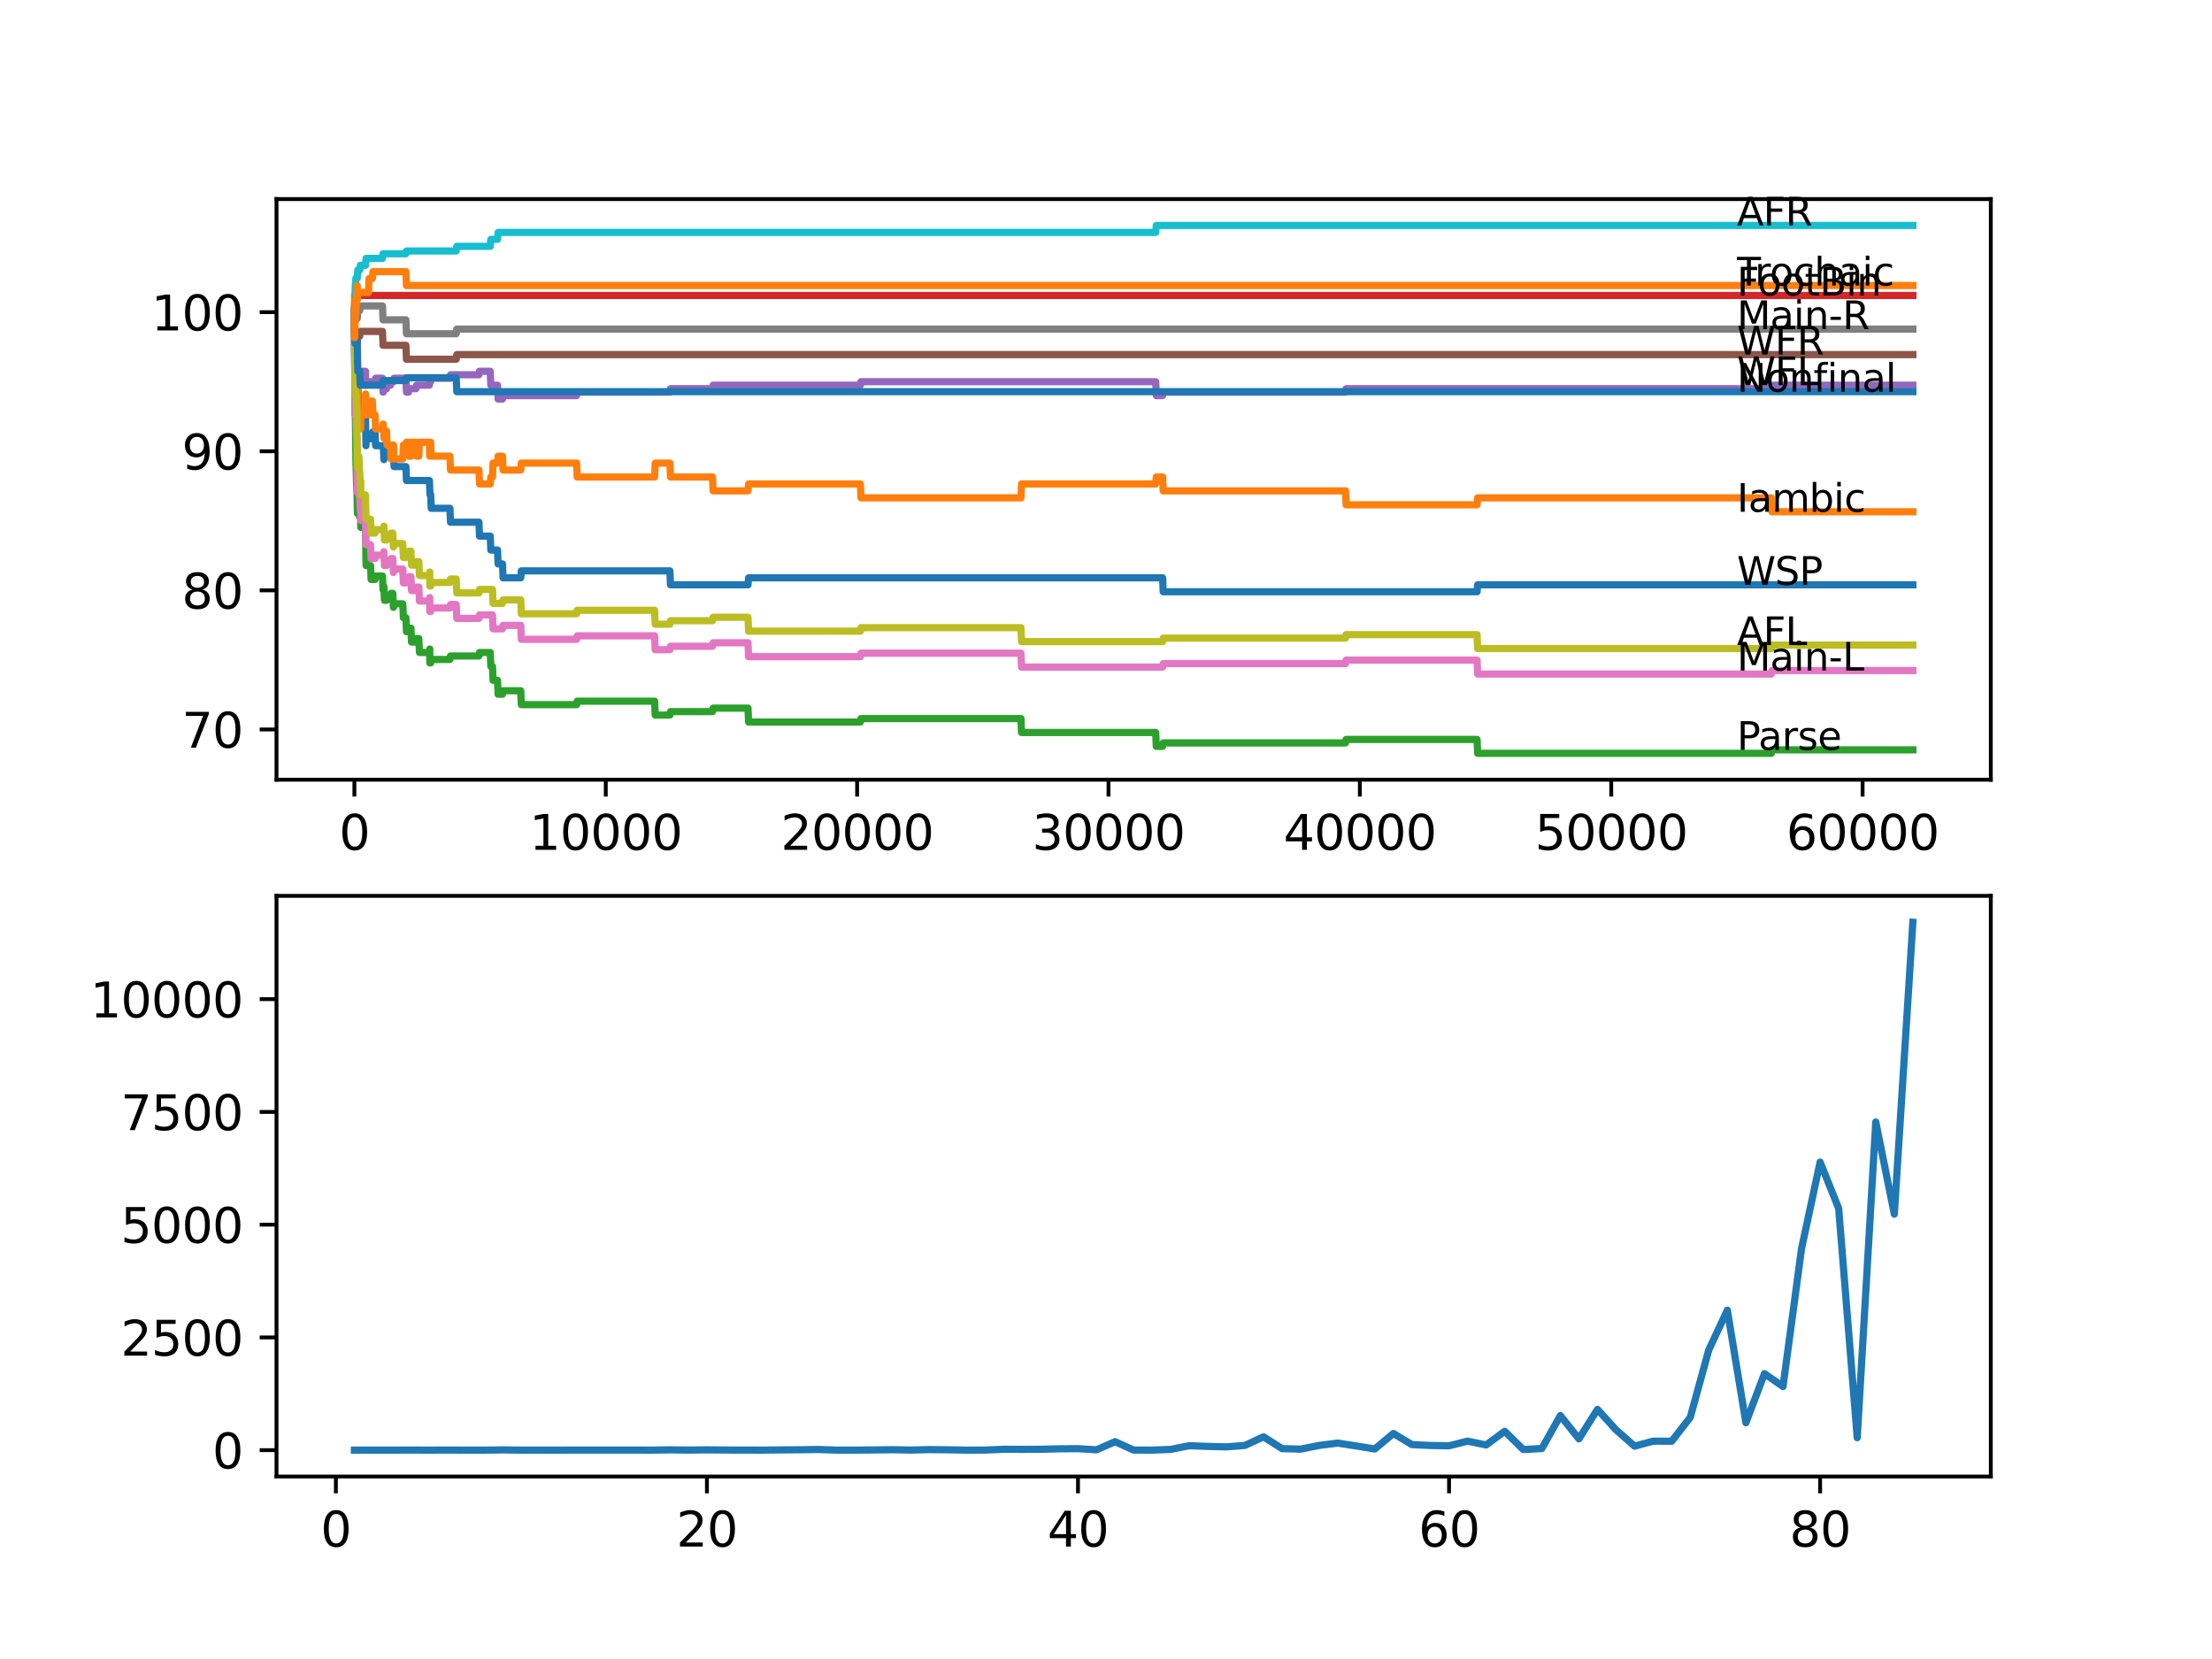 <?xml version="1.0" encoding="utf-8" standalone="no"?>
<!DOCTYPE svg PUBLIC "-//W3C//DTD SVG 1.1//EN"
  "http://www.w3.org/Graphics/SVG/1.1/DTD/svg11.dtd">
<svg xmlns:xlink="http://www.w3.org/1999/xlink" width="460.8pt" height="345.6pt" viewBox="0 0 460.8 345.6" xmlns="http://www.w3.org/2000/svg" version="1.1">
 <defs>
  <style type="text/css">*{stroke-linejoin: round; stroke-linecap: butt}</style>
 </defs>
 <g id="figure_1">
  <g id="patch_1">
   <path d="M 0 345.6 
L 460.8 345.6 
L 460.8 0 
L 0 0 
z
" style="fill: #ffffff"/>
  </g>
  <g id="axes_1">
   <g id="patch_2">
    <path d="M 57.6 162.432 
L 414.72 162.432 
L 414.72 41.472 
L 57.6 41.472 
z
" style="fill: #ffffff"/>
   </g>
   <g id="matplotlib.axis_1">
    <g id="xtick_1">
     <g id="line2d_1">
      <defs>
       <path id="maf7f82072f" d="M 0 0 
L 0 3.5 
" style="stroke: #000000; stroke-width: 0.8"/>
      </defs>
      <g>
       <use xlink:href="#maf7f82072f" x="73.827" y="162.432" style="stroke: #000000; stroke-width: 0.8"/>
      </g>
     </g>
     <g id="text_1">
      <!-- 0 -->
      <g transform="translate(70.646 177.03)scale(0.1 -0.1)">
       <defs>
        <path id="DejaVuSans-30" d="M 2034 4250 
Q 1547 4250 1301 3770 
Q 1056 3291 1056 2328 
Q 1056 1369 1301 889 
Q 1547 409 2034 409 
Q 2525 409 2770 889 
Q 3016 1369 3016 2328 
Q 3016 3291 2770 3770 
Q 2525 4250 2034 4250 
z
M 2034 4750 
Q 2819 4750 3233 4129 
Q 3647 3509 3647 2328 
Q 3647 1150 3233 529 
Q 2819 -91 2034 -91 
Q 1250 -91 836 529 
Q 422 1150 422 2328 
Q 422 3509 836 4129 
Q 1250 4750 2034 4750 
z
" transform="scale(0.016)"/>
       </defs>
       <use xlink:href="#DejaVuSans-30"/>
      </g>
     </g>
    </g>
    <g id="xtick_2">
     <g id="line2d_2">
      <g>
       <use xlink:href="#maf7f82072f" x="126.192" y="162.432" style="stroke: #000000; stroke-width: 0.8"/>
      </g>
     </g>
     <g id="text_2">
      <!-- 10000 -->
      <g transform="translate(110.286 177.03)scale(0.1 -0.1)">
       <defs>
        <path id="DejaVuSans-31" d="M 794 531 
L 1825 531 
L 1825 4091 
L 703 3866 
L 703 4441 
L 1819 4666 
L 2450 4666 
L 2450 531 
L 3481 531 
L 3481 0 
L 794 0 
L 794 531 
z
" transform="scale(0.016)"/>
       </defs>
       <use xlink:href="#DejaVuSans-31"/>
       <use xlink:href="#DejaVuSans-30" x="63.623"/>
       <use xlink:href="#DejaVuSans-30" x="127.246"/>
       <use xlink:href="#DejaVuSans-30" x="190.869"/>
       <use xlink:href="#DejaVuSans-30" x="254.492"/>
      </g>
     </g>
    </g>
    <g id="xtick_3">
     <g id="line2d_3">
      <g>
       <use xlink:href="#maf7f82072f" x="178.556" y="162.432" style="stroke: #000000; stroke-width: 0.8"/>
      </g>
     </g>
     <g id="text_3">
      <!-- 20000 -->
      <g transform="translate(162.65 177.03)scale(0.1 -0.1)">
       <defs>
        <path id="DejaVuSans-32" d="M 1228 531 
L 3431 531 
L 3431 0 
L 469 0 
L 469 531 
Q 828 903 1448 1529 
Q 2069 2156 2228 2338 
Q 2531 2678 2651 2914 
Q 2772 3150 2772 3378 
Q 2772 3750 2511 3984 
Q 2250 4219 1831 4219 
Q 1534 4219 1204 4116 
Q 875 4013 500 3803 
L 500 4441 
Q 881 4594 1212 4672 
Q 1544 4750 1819 4750 
Q 2544 4750 2975 4387 
Q 3406 4025 3406 3419 
Q 3406 3131 3298 2873 
Q 3191 2616 2906 2266 
Q 2828 2175 2409 1742 
Q 1991 1309 1228 531 
z
" transform="scale(0.016)"/>
       </defs>
       <use xlink:href="#DejaVuSans-32"/>
       <use xlink:href="#DejaVuSans-30" x="63.623"/>
       <use xlink:href="#DejaVuSans-30" x="127.246"/>
       <use xlink:href="#DejaVuSans-30" x="190.869"/>
       <use xlink:href="#DejaVuSans-30" x="254.492"/>
      </g>
     </g>
    </g>
    <g id="xtick_4">
     <g id="line2d_4">
      <g>
       <use xlink:href="#maf7f82072f" x="230.921" y="162.432" style="stroke: #000000; stroke-width: 0.8"/>
      </g>
     </g>
     <g id="text_4">
      <!-- 30000 -->
      <g transform="translate(215.015 177.03)scale(0.1 -0.1)">
       <defs>
        <path id="DejaVuSans-33" d="M 2597 2516 
Q 3050 2419 3304 2112 
Q 3559 1806 3559 1356 
Q 3559 666 3084 287 
Q 2609 -91 1734 -91 
Q 1441 -91 1130 -33 
Q 819 25 488 141 
L 488 750 
Q 750 597 1062 519 
Q 1375 441 1716 441 
Q 2309 441 2620 675 
Q 2931 909 2931 1356 
Q 2931 1769 2642 2001 
Q 2353 2234 1838 2234 
L 1294 2234 
L 1294 2753 
L 1863 2753 
Q 2328 2753 2575 2939 
Q 2822 3125 2822 3475 
Q 2822 3834 2567 4026 
Q 2313 4219 1838 4219 
Q 1578 4219 1281 4162 
Q 984 4106 628 3988 
L 628 4550 
Q 988 4650 1302 4700 
Q 1616 4750 1894 4750 
Q 2613 4750 3031 4423 
Q 3450 4097 3450 3541 
Q 3450 3153 3228 2886 
Q 3006 2619 2597 2516 
z
" transform="scale(0.016)"/>
       </defs>
       <use xlink:href="#DejaVuSans-33"/>
       <use xlink:href="#DejaVuSans-30" x="63.623"/>
       <use xlink:href="#DejaVuSans-30" x="127.246"/>
       <use xlink:href="#DejaVuSans-30" x="190.869"/>
       <use xlink:href="#DejaVuSans-30" x="254.492"/>
      </g>
     </g>
    </g>
    <g id="xtick_5">
     <g id="line2d_5">
      <g>
       <use xlink:href="#maf7f82072f" x="283.285" y="162.432" style="stroke: #000000; stroke-width: 0.8"/>
      </g>
     </g>
     <g id="text_5">
      <!-- 40000 -->
      <g transform="translate(267.379 177.03)scale(0.1 -0.1)">
       <defs>
        <path id="DejaVuSans-34" d="M 2419 4116 
L 825 1625 
L 2419 1625 
L 2419 4116 
z
M 2253 4666 
L 3047 4666 
L 3047 1625 
L 3713 1625 
L 3713 1100 
L 3047 1100 
L 3047 0 
L 2419 0 
L 2419 1100 
L 313 1100 
L 313 1709 
L 2253 4666 
z
" transform="scale(0.016)"/>
       </defs>
       <use xlink:href="#DejaVuSans-34"/>
       <use xlink:href="#DejaVuSans-30" x="63.623"/>
       <use xlink:href="#DejaVuSans-30" x="127.246"/>
       <use xlink:href="#DejaVuSans-30" x="190.869"/>
       <use xlink:href="#DejaVuSans-30" x="254.492"/>
      </g>
     </g>
    </g>
    <g id="xtick_6">
     <g id="line2d_6">
      <g>
       <use xlink:href="#maf7f82072f" x="335.65" y="162.432" style="stroke: #000000; stroke-width: 0.8"/>
      </g>
     </g>
     <g id="text_6">
      <!-- 50000 -->
      <g transform="translate(319.744 177.03)scale(0.1 -0.1)">
       <defs>
        <path id="DejaVuSans-35" d="M 691 4666 
L 3169 4666 
L 3169 4134 
L 1269 4134 
L 1269 2991 
Q 1406 3038 1543 3061 
Q 1681 3084 1819 3084 
Q 2600 3084 3056 2656 
Q 3513 2228 3513 1497 
Q 3513 744 3044 326 
Q 2575 -91 1722 -91 
Q 1428 -91 1123 -41 
Q 819 9 494 109 
L 494 744 
Q 775 591 1075 516 
Q 1375 441 1709 441 
Q 2250 441 2565 725 
Q 2881 1009 2881 1497 
Q 2881 1984 2565 2268 
Q 2250 2553 1709 2553 
Q 1456 2553 1204 2497 
Q 953 2441 691 2322 
L 691 4666 
z
" transform="scale(0.016)"/>
       </defs>
       <use xlink:href="#DejaVuSans-35"/>
       <use xlink:href="#DejaVuSans-30" x="63.623"/>
       <use xlink:href="#DejaVuSans-30" x="127.246"/>
       <use xlink:href="#DejaVuSans-30" x="190.869"/>
       <use xlink:href="#DejaVuSans-30" x="254.492"/>
      </g>
     </g>
    </g>
    <g id="xtick_7">
     <g id="line2d_7">
      <g>
       <use xlink:href="#maf7f82072f" x="388.014" y="162.432" style="stroke: #000000; stroke-width: 0.8"/>
      </g>
     </g>
     <g id="text_7">
      <!-- 60000 -->
      <g transform="translate(372.108 177.03)scale(0.1 -0.1)">
       <defs>
        <path id="DejaVuSans-36" d="M 2113 2584 
Q 1688 2584 1439 2293 
Q 1191 2003 1191 1497 
Q 1191 994 1439 701 
Q 1688 409 2113 409 
Q 2538 409 2786 701 
Q 3034 994 3034 1497 
Q 3034 2003 2786 2293 
Q 2538 2584 2113 2584 
z
M 3366 4563 
L 3366 3988 
Q 3128 4100 2886 4159 
Q 2644 4219 2406 4219 
Q 1781 4219 1451 3797 
Q 1122 3375 1075 2522 
Q 1259 2794 1537 2939 
Q 1816 3084 2150 3084 
Q 2853 3084 3261 2657 
Q 3669 2231 3669 1497 
Q 3669 778 3244 343 
Q 2819 -91 2113 -91 
Q 1303 -91 875 529 
Q 447 1150 447 2328 
Q 447 3434 972 4092 
Q 1497 4750 2381 4750 
Q 2619 4750 2861 4703 
Q 3103 4656 3366 4563 
z
" transform="scale(0.016)"/>
       </defs>
       <use xlink:href="#DejaVuSans-36"/>
       <use xlink:href="#DejaVuSans-30" x="63.623"/>
       <use xlink:href="#DejaVuSans-30" x="127.246"/>
       <use xlink:href="#DejaVuSans-30" x="190.869"/>
       <use xlink:href="#DejaVuSans-30" x="254.492"/>
      </g>
     </g>
    </g>
   </g>
   <g id="matplotlib.axis_2">
    <g id="ytick_1">
     <g id="line2d_8">
      <defs>
       <path id="mc97db5df4d" d="M 0 0 
L -3.5 0 
" style="stroke: #000000; stroke-width: 0.8"/>
      </defs>
      <g>
       <use xlink:href="#mc97db5df4d" x="57.6" y="151.96" style="stroke: #000000; stroke-width: 0.8"/>
      </g>
     </g>
     <g id="text_8">
      <!-- 70 -->
      <g transform="translate(37.875 155.759)scale(0.1 -0.1)">
       <defs>
        <path id="DejaVuSans-37" d="M 525 4666 
L 3525 4666 
L 3525 4397 
L 1831 0 
L 1172 0 
L 2766 4134 
L 525 4134 
L 525 4666 
z
" transform="scale(0.016)"/>
       </defs>
       <use xlink:href="#DejaVuSans-37"/>
       <use xlink:href="#DejaVuSans-30" x="63.623"/>
      </g>
     </g>
    </g>
    <g id="ytick_2">
     <g id="line2d_9">
      <g>
       <use xlink:href="#mc97db5df4d" x="57.6" y="122.984" style="stroke: #000000; stroke-width: 0.8"/>
      </g>
     </g>
     <g id="text_9">
      <!-- 80 -->
      <g transform="translate(37.875 126.783)scale(0.1 -0.1)">
       <defs>
        <path id="DejaVuSans-38" d="M 2034 2216 
Q 1584 2216 1326 1975 
Q 1069 1734 1069 1313 
Q 1069 891 1326 650 
Q 1584 409 2034 409 
Q 2484 409 2743 651 
Q 3003 894 3003 1313 
Q 3003 1734 2745 1975 
Q 2488 2216 2034 2216 
z
M 1403 2484 
Q 997 2584 770 2862 
Q 544 3141 544 3541 
Q 544 4100 942 4425 
Q 1341 4750 2034 4750 
Q 2731 4750 3128 4425 
Q 3525 4100 3525 3541 
Q 3525 3141 3298 2862 
Q 3072 2584 2669 2484 
Q 3125 2378 3379 2068 
Q 3634 1759 3634 1313 
Q 3634 634 3220 271 
Q 2806 -91 2034 -91 
Q 1263 -91 848 271 
Q 434 634 434 1313 
Q 434 1759 690 2068 
Q 947 2378 1403 2484 
z
M 1172 3481 
Q 1172 3119 1398 2916 
Q 1625 2713 2034 2713 
Q 2441 2713 2670 2916 
Q 2900 3119 2900 3481 
Q 2900 3844 2670 4047 
Q 2441 4250 2034 4250 
Q 1625 4250 1398 4047 
Q 1172 3844 1172 3481 
z
" transform="scale(0.016)"/>
       </defs>
       <use xlink:href="#DejaVuSans-38"/>
       <use xlink:href="#DejaVuSans-30" x="63.623"/>
      </g>
     </g>
    </g>
    <g id="ytick_3">
     <g id="line2d_10">
      <g>
       <use xlink:href="#mc97db5df4d" x="57.6" y="94.008" style="stroke: #000000; stroke-width: 0.8"/>
      </g>
     </g>
     <g id="text_10">
      <!-- 90 -->
      <g transform="translate(37.875 97.807)scale(0.1 -0.1)">
       <defs>
        <path id="DejaVuSans-39" d="M 703 97 
L 703 672 
Q 941 559 1184 500 
Q 1428 441 1663 441 
Q 2288 441 2617 861 
Q 2947 1281 2994 2138 
Q 2813 1869 2534 1725 
Q 2256 1581 1919 1581 
Q 1219 1581 811 2004 
Q 403 2428 403 3163 
Q 403 3881 828 4315 
Q 1253 4750 1959 4750 
Q 2769 4750 3195 4129 
Q 3622 3509 3622 2328 
Q 3622 1225 3098 567 
Q 2575 -91 1691 -91 
Q 1453 -91 1209 -44 
Q 966 3 703 97 
z
M 1959 2075 
Q 2384 2075 2632 2365 
Q 2881 2656 2881 3163 
Q 2881 3666 2632 3958 
Q 2384 4250 1959 4250 
Q 1534 4250 1286 3958 
Q 1038 3666 1038 3163 
Q 1038 2656 1286 2365 
Q 1534 2075 1959 2075 
z
" transform="scale(0.016)"/>
       </defs>
       <use xlink:href="#DejaVuSans-39"/>
       <use xlink:href="#DejaVuSans-30" x="63.623"/>
      </g>
     </g>
    </g>
    <g id="ytick_4">
     <g id="line2d_11">
      <g>
       <use xlink:href="#mc97db5df4d" x="57.6" y="65.032" style="stroke: #000000; stroke-width: 0.8"/>
      </g>
     </g>
     <g id="text_11">
      <!-- 100 -->
      <g transform="translate(31.512 68.831)scale(0.1 -0.1)">
       <use xlink:href="#DejaVuSans-31"/>
       <use xlink:href="#DejaVuSans-30" x="63.623"/>
       <use xlink:href="#DejaVuSans-30" x="127.246"/>
      </g>
     </g>
    </g>
   </g>
   <g id="line2d_12">
    <path d="M 73.833 65.032 
L 73.917 76.622 
L 73.953 72.276 
L 73.964 72.276 
L 74.026 69.668 
L 74.032 72.566 
L 74.068 72.566 
L 74.079 72.566 
L 74.173 78.361 
L 74.194 76.912 
L 74.252 76.912 
L 74.262 82.707 
L 74.367 79.81 
L 74.466 79.81 
L 74.477 82.707 
L 74.576 81.258 
L 74.582 81.258 
L 74.702 87.054 
L 76.147 87.054 
L 76.241 92.849 
L 76.262 91.4 
L 77.577 91.4 
L 77.692 89.951 
L 78.127 89.951 
L 78.242 92.849 
L 79.855 92.849 
L 79.97 95.746 
L 79.975 95.746 
L 80.09 94.298 
L 81.975 94.298 
L 82.091 97.195 
L 84.557 97.195 
L 84.672 100.093 
L 89.453 100.093 
L 89.568 102.99 
L 89.715 102.99 
L 89.83 105.888 
L 93.731 105.888 
L 93.846 108.785 
L 99.774 108.785 
L 99.889 111.683 
L 102.13 111.683 
L 102.246 114.581 
L 103.644 114.581 
L 103.759 117.478 
L 104.681 117.478 
L 104.796 120.376 
L 108.482 120.376 
L 108.598 118.927 
L 139.555 118.927 
L 139.671 121.825 
L 155.825 121.825 
L 155.94 120.376 
L 242.2 120.376 
L 242.315 123.273 
L 307.703 123.273 
L 307.818 121.825 
L 398.487 121.825 
L 398.487 121.825 
" clip-path="url(#pab2d4c28f9)" style="fill: none; stroke: #1f77b4; stroke-width: 1.5; stroke-linecap: square"/>
   </g>
   <g id="line2d_13">
    <path d="M 73.833 65.032 
L 73.838 65.032 
L 73.885 61.41 
L 73.922 67.205 
L 74.026 78.699 
L 74.047 77.974 
L 74.063 77.974 
L 74.126 74.111 
L 74.178 75.56 
L 74.252 75.56 
L 74.341 82.804 
L 74.367 78.457 
L 74.419 78.457 
L 74.466 77.733 
L 74.482 83.528 
L 74.493 83.528 
L 74.582 83.528 
L 74.702 89.323 
L 74.781 89.323 
L 74.896 86.426 
L 75.11 86.426 
L 75.152 89.323 
L 75.22 86.426 
L 76.137 86.426 
L 76.152 82.079 
L 76.252 83.528 
L 76.76 83.528 
L 76.875 86.426 
L 77.195 86.426 
L 77.31 83.528 
L 77.577 83.528 
L 77.692 86.426 
L 78.127 86.426 
L 78.242 89.323 
L 79.677 89.323 
L 79.792 88.357 
L 79.855 88.357 
L 79.97 91.255 
L 79.975 91.255 
L 80.09 89.806 
L 80.525 89.806 
L 80.64 92.704 
L 81.347 92.704 
L 81.462 95.601 
L 81.834 95.601 
L 81.949 92.704 
L 81.975 92.704 
L 82.091 95.601 
L 83.913 95.601 
L 84.028 92.704 
L 84.557 92.704 
L 84.672 92.124 
L 85.102 92.124 
L 85.217 95.022 
L 85.609 95.022 
L 85.725 92.124 
L 86.657 92.124 
L 86.772 95.022 
L 87.259 95.022 
L 87.374 92.124 
L 89.453 92.124 
L 89.526 95.022 
L 89.563 92.124 
L 89.715 92.124 
L 89.83 95.022 
L 93.731 95.022 
L 93.846 97.92 
L 99.774 97.92 
L 99.889 100.817 
L 102.13 100.817 
L 102.246 99.368 
L 102.597 99.368 
L 102.712 96.471 
L 103.644 96.471 
L 103.759 95.022 
L 104.681 95.022 
L 104.796 97.92 
L 108.482 97.92 
L 108.598 96.471 
L 120.123 96.471 
L 120.238 99.368 
L 136.372 99.368 
L 136.487 96.471 
L 139.555 96.471 
L 139.671 99.368 
L 148.436 99.368 
L 148.552 102.266 
L 155.825 102.266 
L 155.94 100.817 
L 179.237 100.817 
L 179.352 103.715 
L 212.682 103.715 
L 212.798 100.817 
L 240.755 100.817 
L 240.87 99.368 
L 242.2 99.368 
L 242.315 102.266 
L 280.301 102.266 
L 280.416 105.163 
L 307.703 105.163 
L 307.818 103.715 
L 368.996 103.715 
L 369.111 106.612 
L 398.487 106.612 
L 398.487 106.612 
" clip-path="url(#pab2d4c28f9)" style="fill: none; stroke: #ff7f0e; stroke-width: 1.5; stroke-linecap: square"/>
   </g>
   <g id="line2d_14">
    <path d="M 73.833 65.032 
L 73.974 86.522 
L 73.979 85.943 
L 74.026 85.943 
L 74.152 96.809 
L 74.173 96.809 
L 74.288 101.155 
L 74.341 101.155 
L 74.461 106.95 
L 74.466 106.95 
L 74.587 105.502 
L 74.676 105.502 
L 74.781 104.777 
L 74.896 107.675 
L 75.11 107.675 
L 75.152 106.95 
L 75.158 109.848 
L 75.205 109.848 
L 76.137 109.848 
L 76.257 117.816 
L 77.195 117.816 
L 77.31 120.714 
L 78.127 120.714 
L 78.242 119.99 
L 79.677 119.99 
L 79.792 122.887 
L 79.855 122.887 
L 79.97 122.163 
L 79.975 122.163 
L 80.09 125.06 
L 80.525 125.06 
L 80.64 124.336 
L 81.347 124.336 
L 81.462 123.612 
L 81.834 123.612 
L 81.949 126.509 
L 81.975 126.509 
L 82.091 125.785 
L 83.913 125.785 
L 84.028 128.682 
L 84.557 128.682 
L 84.672 131.58 
L 85.102 131.58 
L 85.217 130.855 
L 85.609 130.855 
L 85.725 133.753 
L 86.657 133.753 
L 86.772 133.029 
L 87.259 133.029 
L 87.374 135.926 
L 89.453 135.926 
L 89.526 135.202 
L 89.532 138.099 
L 89.547 138.099 
L 89.715 138.099 
L 89.83 137.375 
L 93.731 137.375 
L 93.846 136.651 
L 99.774 136.651 
L 99.889 135.926 
L 102.13 135.926 
L 102.246 138.824 
L 102.597 138.824 
L 102.712 141.721 
L 103.644 141.721 
L 103.759 144.619 
L 104.681 144.619 
L 104.796 143.895 
L 108.482 143.895 
L 108.598 146.792 
L 120.123 146.792 
L 120.238 146.068 
L 136.372 146.068 
L 136.487 148.965 
L 139.555 148.965 
L 139.671 148.241 
L 148.436 148.241 
L 148.552 147.517 
L 155.825 147.517 
L 155.94 150.414 
L 179.237 150.414 
L 179.352 149.69 
L 212.682 149.69 
L 212.798 152.587 
L 240.755 152.587 
L 240.87 155.485 
L 242.2 155.485 
L 242.315 154.761 
L 280.301 154.761 
L 280.416 154.036 
L 307.703 154.036 
L 307.818 156.934 
L 368.996 156.934 
L 369.111 156.209 
L 398.487 156.209 
L 398.487 156.209 
" clip-path="url(#pab2d4c28f9)" style="fill: none; stroke: #2ca02c; stroke-width: 1.5; stroke-linecap: square"/>
   </g>
   <g id="line2d_15">
    <path d="M 73.833 65.032 
L 73.979 61.555 
L 398.487 61.555 
L 398.487 61.555 
" clip-path="url(#pab2d4c28f9)" style="fill: none; stroke: #d62728; stroke-width: 1.5; stroke-linecap: square"/>
   </g>
   <g id="line2d_16">
    <path d="M 73.833 65.032 
L 73.974 82.417 
L 74.079 82.417 
L 74.194 81.693 
L 74.252 81.693 
L 74.372 80.244 
L 74.466 80.244 
L 74.587 78.795 
L 74.676 78.795 
L 74.791 78.071 
L 75.11 78.071 
L 75.226 77.347 
L 76.147 77.347 
L 76.152 80.244 
L 76.257 79.52 
L 78.127 79.52 
L 78.242 78.795 
L 79.677 78.795 
L 79.792 81.693 
L 79.855 81.693 
L 79.97 80.969 
L 80.525 80.969 
L 80.64 80.244 
L 81.347 80.244 
L 81.462 79.52 
L 81.975 79.52 
L 82.091 78.795 
L 84.557 78.795 
L 84.672 81.693 
L 85.102 81.693 
L 85.217 80.969 
L 86.657 80.969 
L 86.772 80.244 
L 89.453 80.244 
L 89.568 79.52 
L 89.715 79.52 
L 89.83 78.795 
L 93.731 78.795 
L 93.846 78.071 
L 99.774 78.071 
L 99.889 77.347 
L 102.13 77.347 
L 102.246 80.244 
L 103.644 80.244 
L 103.759 83.142 
L 104.681 83.142 
L 104.796 82.417 
L 120.123 82.417 
L 120.238 81.693 
L 139.555 81.693 
L 139.671 80.969 
L 148.436 80.969 
L 148.552 80.244 
L 179.237 80.244 
L 179.352 79.52 
L 240.755 79.52 
L 240.87 82.417 
L 242.2 82.417 
L 242.315 81.693 
L 280.301 81.693 
L 280.416 80.969 
L 368.996 80.969 
L 369.111 80.244 
L 398.487 80.244 
L 398.487 80.244 
" clip-path="url(#pab2d4c28f9)" style="fill: none; stroke: #9467bd; stroke-width: 1.5; stroke-linecap: square"/>
   </g>
   <g id="line2d_17">
    <path d="M 73.833 65.032 
L 73.88 70.103 
L 73.948 69.378 
L 73.953 69.378 
L 73.964 72.276 
L 74.068 71.696 
L 74.419 71.696 
L 74.54 70.006 
L 74.938 70.006 
L 75.053 69.04 
L 79.677 69.04 
L 79.792 71.938 
L 84.557 71.938 
L 84.672 74.835 
L 95.04 74.835 
L 95.156 73.869 
L 398.487 73.869 
L 398.487 73.869 
" clip-path="url(#pab2d4c28f9)" style="fill: none; stroke: #8c564b; stroke-width: 1.5; stroke-linecap: square"/>
   </g>
   <g id="line2d_18">
    <path d="M 73.833 65.032 
L 73.974 82.9 
L 74.063 81.596 
L 74.068 84.494 
L 74.079 84.494 
L 74.089 83.77 
L 74.095 86.667 
L 74.173 86.667 
L 74.288 91.014 
L 74.341 91.014 
L 74.466 102.604 
L 74.587 101.155 
L 74.676 101.155 
L 74.781 100.431 
L 74.896 103.328 
L 74.938 103.328 
L 75.053 106.226 
L 75.11 106.226 
L 75.152 105.502 
L 75.158 108.399 
L 75.205 108.399 
L 76.137 108.399 
L 76.252 113.47 
L 77.195 113.47 
L 77.31 116.368 
L 78.127 116.368 
L 78.242 115.643 
L 79.855 115.643 
L 79.97 114.919 
L 79.975 114.919 
L 80.09 117.816 
L 80.525 117.816 
L 80.64 117.092 
L 81.347 117.092 
L 81.462 116.368 
L 81.834 116.368 
L 81.949 119.265 
L 81.975 119.265 
L 82.091 118.541 
L 83.913 118.541 
L 84.028 121.438 
L 84.557 121.438 
L 84.672 120.859 
L 85.102 120.859 
L 85.217 120.134 
L 85.609 120.134 
L 85.725 123.032 
L 86.657 123.032 
L 86.772 122.308 
L 87.259 122.308 
L 87.374 125.205 
L 89.453 125.205 
L 89.526 124.481 
L 89.532 127.378 
L 89.547 127.378 
L 89.715 127.378 
L 89.83 126.654 
L 93.731 126.654 
L 93.846 125.93 
L 95.04 125.93 
L 95.156 128.827 
L 99.774 128.827 
L 99.889 128.103 
L 102.597 128.103 
L 102.712 131 
L 104.681 131 
L 104.796 130.276 
L 108.482 130.276 
L 108.598 133.174 
L 120.123 133.174 
L 120.238 132.449 
L 136.372 132.449 
L 136.487 135.347 
L 139.555 135.347 
L 139.671 134.622 
L 148.436 134.622 
L 148.552 133.898 
L 155.825 133.898 
L 155.94 136.796 
L 179.237 136.796 
L 179.352 136.071 
L 212.682 136.071 
L 212.798 138.969 
L 242.2 138.969 
L 242.315 138.244 
L 280.301 138.244 
L 280.416 137.52 
L 307.703 137.52 
L 307.818 140.418 
L 368.996 140.418 
L 369.111 139.693 
L 398.487 139.693 
L 398.487 139.693 
" clip-path="url(#pab2d4c28f9)" style="fill: none; stroke: #e377c2; stroke-width: 1.5; stroke-linecap: square"/>
   </g>
   <g id="line2d_19">
    <path d="M 73.833 65.032 
L 73.859 63.825 
L 73.864 66.722 
L 73.953 64.066 
L 73.964 66.964 
L 74.068 66.384 
L 74.419 66.384 
L 74.54 64.694 
L 74.938 64.694 
L 75.053 63.728 
L 79.677 63.728 
L 79.792 66.626 
L 84.557 66.626 
L 84.672 69.523 
L 95.04 69.523 
L 95.156 68.557 
L 398.487 68.557 
L 398.487 68.557 
" clip-path="url(#pab2d4c28f9)" style="fill: none; stroke: #7f7f7f; stroke-width: 1.5; stroke-linecap: square"/>
   </g>
   <g id="line2d_20">
    <path d="M 73.833 65.032 
L 73.838 64.549 
L 73.869 68.412 
L 73.88 68.412 
L 73.974 78.554 
L 74.006 77.974 
L 74.026 77.974 
L 74.063 77.25 
L 74.095 82.321 
L 74.11 81.355 
L 74.173 81.355 
L 74.288 85.701 
L 74.341 85.701 
L 74.466 97.292 
L 74.587 95.843 
L 74.676 95.843 
L 74.781 95.119 
L 74.896 98.016 
L 74.938 98.016 
L 75.053 100.914 
L 75.11 100.914 
L 75.152 100.189 
L 75.158 103.087 
L 75.205 103.087 
L 76.137 103.087 
L 76.252 108.158 
L 77.195 108.158 
L 77.31 111.055 
L 78.127 111.055 
L 78.242 110.331 
L 79.855 110.331 
L 79.97 109.606 
L 79.975 109.606 
L 80.09 112.504 
L 80.525 112.504 
L 80.64 111.78 
L 81.347 111.78 
L 81.462 111.055 
L 81.834 111.055 
L 81.949 113.953 
L 81.975 113.953 
L 82.091 113.228 
L 83.913 113.228 
L 84.028 116.126 
L 84.557 116.126 
L 84.672 115.547 
L 85.102 115.547 
L 85.217 114.822 
L 85.609 114.822 
L 85.725 117.72 
L 86.657 117.72 
L 86.772 116.995 
L 87.259 116.995 
L 87.374 119.893 
L 89.453 119.893 
L 89.526 119.169 
L 89.532 122.066 
L 89.547 122.066 
L 89.715 122.066 
L 89.83 121.342 
L 93.731 121.342 
L 93.846 120.617 
L 95.04 120.617 
L 95.156 123.515 
L 99.774 123.515 
L 99.889 122.791 
L 102.597 122.791 
L 102.712 125.688 
L 104.681 125.688 
L 104.796 124.964 
L 108.482 124.964 
L 108.598 127.861 
L 120.123 127.861 
L 120.238 127.137 
L 136.372 127.137 
L 136.487 130.035 
L 139.555 130.035 
L 139.671 129.31 
L 148.436 129.31 
L 148.552 128.586 
L 155.825 128.586 
L 155.94 131.483 
L 179.237 131.483 
L 179.352 130.759 
L 212.682 130.759 
L 212.798 133.656 
L 242.2 133.656 
L 242.315 132.932 
L 280.301 132.932 
L 280.416 132.208 
L 307.703 132.208 
L 307.818 135.105 
L 368.996 135.105 
L 369.111 134.381 
L 398.487 134.381 
L 398.487 134.381 
" clip-path="url(#pab2d4c28f9)" style="fill: none; stroke: #bcbd22; stroke-width: 1.5; stroke-linecap: square"/>
   </g>
   <g id="line2d_21">
    <path d="M 73.833 65.032 
L 73.864 65.756 
L 74 59.623 
L 74.026 59.623 
L 74.147 57.933 
L 74.419 57.933 
L 74.54 56.242 
L 74.938 56.242 
L 75.053 55.277 
L 76.147 55.277 
L 76.262 53.828 
L 79.677 53.828 
L 79.792 52.862 
L 84.557 52.862 
L 84.672 52.282 
L 95.04 52.282 
L 95.156 51.317 
L 102.13 51.317 
L 102.246 49.868 
L 103.644 49.868 
L 103.759 48.419 
L 240.755 48.419 
L 240.87 46.97 
L 398.487 46.97 
L 398.487 46.97 
" clip-path="url(#pab2d4c28f9)" style="fill: none; stroke: #17becf; stroke-width: 1.5; stroke-linecap: square"/>
   </g>
   <g id="line2d_22">
    <path d="M 73.833 65.032 
L 73.838 64.549 
L 73.885 69.378 
L 73.896 69.378 
L 73.953 69.378 
L 73.964 68.654 
L 73.969 71.551 
L 74.047 71.551 
L 74.419 71.551 
L 74.54 77.347 
L 74.938 77.347 
L 75.053 80.244 
L 79.677 80.244 
L 79.792 79.278 
L 84.557 79.278 
L 84.672 78.699 
L 95.04 78.699 
L 95.156 81.596 
L 398.487 81.596 
L 398.487 81.596 
" clip-path="url(#pab2d4c28f9)" style="fill: none; stroke: #1f77b4; stroke-width: 1.5; stroke-linecap: square"/>
   </g>
   <g id="line2d_23">
    <path d="M 73.833 65.032 
L 73.843 64.549 
L 73.869 70.344 
L 73.89 69.62 
L 73.917 69.62 
L 74.026 62.376 
L 74.042 65.273 
L 74.126 65.273 
L 74.241 62.376 
L 74.288 62.376 
L 74.403 59.478 
L 74.419 59.478 
L 74.477 62.376 
L 74.529 60.927 
L 76.76 60.927 
L 76.875 58.029 
L 77.577 58.029 
L 77.692 56.581 
L 84.557 56.581 
L 84.672 59.478 
L 398.487 59.478 
L 398.487 59.478 
" clip-path="url(#pab2d4c28f9)" style="fill: none; stroke: #ff7f0e; stroke-width: 1.5; stroke-linecap: square"/>
   </g>
   <g id="patch_3">
    <path d="M 57.6 162.432 
L 57.6 41.472 
" style="fill: none; stroke: #000000; stroke-width: 0.8; stroke-linejoin: miter; stroke-linecap: square"/>
   </g>
   <g id="patch_4">
    <path d="M 414.72 162.432 
L 414.72 41.472 
" style="fill: none; stroke: #000000; stroke-width: 0.8; stroke-linejoin: miter; stroke-linecap: square"/>
   </g>
   <g id="patch_5">
    <path d="M 57.6 162.432 
L 414.72 162.432 
" style="fill: none; stroke: #000000; stroke-width: 0.8; stroke-linejoin: miter; stroke-linecap: square"/>
   </g>
   <g id="patch_6">
    <path d="M 57.6 41.472 
L 414.72 41.472 
" style="fill: none; stroke: #000000; stroke-width: 0.8; stroke-linejoin: miter; stroke-linecap: square"/>
   </g>
   <g id="text_12">
    <!-- WSP -->
    <g transform="translate(361.832 121.825)scale(0.08 -0.08)">
     <defs>
      <path id="DejaVuSans-57" d="M 213 4666 
L 850 4666 
L 1831 722 
L 2809 4666 
L 3519 4666 
L 4500 722 
L 5478 4666 
L 6119 4666 
L 4947 0 
L 4153 0 
L 3169 4050 
L 2175 0 
L 1381 0 
L 213 4666 
z
" transform="scale(0.016)"/>
      <path id="DejaVuSans-53" d="M 3425 4513 
L 3425 3897 
Q 3066 4069 2747 4153 
Q 2428 4238 2131 4238 
Q 1616 4238 1336 4038 
Q 1056 3838 1056 3469 
Q 1056 3159 1242 3001 
Q 1428 2844 1947 2747 
L 2328 2669 
Q 3034 2534 3370 2195 
Q 3706 1856 3706 1288 
Q 3706 609 3251 259 
Q 2797 -91 1919 -91 
Q 1588 -91 1214 -16 
Q 841 59 441 206 
L 441 856 
Q 825 641 1194 531 
Q 1563 422 1919 422 
Q 2459 422 2753 634 
Q 3047 847 3047 1241 
Q 3047 1584 2836 1778 
Q 2625 1972 2144 2069 
L 1759 2144 
Q 1053 2284 737 2584 
Q 422 2884 422 3419 
Q 422 4038 858 4394 
Q 1294 4750 2059 4750 
Q 2388 4750 2728 4690 
Q 3069 4631 3425 4513 
z
" transform="scale(0.016)"/>
      <path id="DejaVuSans-50" d="M 1259 4147 
L 1259 2394 
L 2053 2394 
Q 2494 2394 2734 2622 
Q 2975 2850 2975 3272 
Q 2975 3691 2734 3919 
Q 2494 4147 2053 4147 
L 1259 4147 
z
M 628 4666 
L 2053 4666 
Q 2838 4666 3239 4311 
Q 3641 3956 3641 3272 
Q 3641 2581 3239 2228 
Q 2838 1875 2053 1875 
L 1259 1875 
L 1259 0 
L 628 0 
L 628 4666 
z
" transform="scale(0.016)"/>
     </defs>
     <use xlink:href="#DejaVuSans-57"/>
     <use xlink:href="#DejaVuSans-53" x="98.877"/>
     <use xlink:href="#DejaVuSans-50" x="162.354"/>
    </g>
   </g>
   <g id="text_13">
    <!-- Iambic -->
    <g transform="translate(361.832 106.612)scale(0.08 -0.08)">
     <defs>
      <path id="DejaVuSans-49" d="M 628 4666 
L 1259 4666 
L 1259 0 
L 628 0 
L 628 4666 
z
" transform="scale(0.016)"/>
      <path id="DejaVuSans-61" d="M 2194 1759 
Q 1497 1759 1228 1600 
Q 959 1441 959 1056 
Q 959 750 1161 570 
Q 1363 391 1709 391 
Q 2188 391 2477 730 
Q 2766 1069 2766 1631 
L 2766 1759 
L 2194 1759 
z
M 3341 1997 
L 3341 0 
L 2766 0 
L 2766 531 
Q 2569 213 2275 61 
Q 1981 -91 1556 -91 
Q 1019 -91 701 211 
Q 384 513 384 1019 
Q 384 1609 779 1909 
Q 1175 2209 1959 2209 
L 2766 2209 
L 2766 2266 
Q 2766 2663 2505 2880 
Q 2244 3097 1772 3097 
Q 1472 3097 1187 3025 
Q 903 2953 641 2809 
L 641 3341 
Q 956 3463 1253 3523 
Q 1550 3584 1831 3584 
Q 2591 3584 2966 3190 
Q 3341 2797 3341 1997 
z
" transform="scale(0.016)"/>
      <path id="DejaVuSans-6d" d="M 3328 2828 
Q 3544 3216 3844 3400 
Q 4144 3584 4550 3584 
Q 5097 3584 5394 3201 
Q 5691 2819 5691 2113 
L 5691 0 
L 5113 0 
L 5113 2094 
Q 5113 2597 4934 2840 
Q 4756 3084 4391 3084 
Q 3944 3084 3684 2787 
Q 3425 2491 3425 1978 
L 3425 0 
L 2847 0 
L 2847 2094 
Q 2847 2600 2669 2842 
Q 2491 3084 2119 3084 
Q 1678 3084 1418 2786 
Q 1159 2488 1159 1978 
L 1159 0 
L 581 0 
L 581 3500 
L 1159 3500 
L 1159 2956 
Q 1356 3278 1631 3431 
Q 1906 3584 2284 3584 
Q 2666 3584 2933 3390 
Q 3200 3197 3328 2828 
z
" transform="scale(0.016)"/>
      <path id="DejaVuSans-62" d="M 3116 1747 
Q 3116 2381 2855 2742 
Q 2594 3103 2138 3103 
Q 1681 3103 1420 2742 
Q 1159 2381 1159 1747 
Q 1159 1113 1420 752 
Q 1681 391 2138 391 
Q 2594 391 2855 752 
Q 3116 1113 3116 1747 
z
M 1159 2969 
Q 1341 3281 1617 3432 
Q 1894 3584 2278 3584 
Q 2916 3584 3314 3078 
Q 3713 2572 3713 1747 
Q 3713 922 3314 415 
Q 2916 -91 2278 -91 
Q 1894 -91 1617 61 
Q 1341 213 1159 525 
L 1159 0 
L 581 0 
L 581 4863 
L 1159 4863 
L 1159 2969 
z
" transform="scale(0.016)"/>
      <path id="DejaVuSans-69" d="M 603 3500 
L 1178 3500 
L 1178 0 
L 603 0 
L 603 3500 
z
M 603 4863 
L 1178 4863 
L 1178 4134 
L 603 4134 
L 603 4863 
z
" transform="scale(0.016)"/>
      <path id="DejaVuSans-63" d="M 3122 3366 
L 3122 2828 
Q 2878 2963 2633 3030 
Q 2388 3097 2138 3097 
Q 1578 3097 1268 2742 
Q 959 2388 959 1747 
Q 959 1106 1268 751 
Q 1578 397 2138 397 
Q 2388 397 2633 464 
Q 2878 531 3122 666 
L 3122 134 
Q 2881 22 2623 -34 
Q 2366 -91 2075 -91 
Q 1284 -91 818 406 
Q 353 903 353 1747 
Q 353 2603 823 3093 
Q 1294 3584 2113 3584 
Q 2378 3584 2631 3529 
Q 2884 3475 3122 3366 
z
" transform="scale(0.016)"/>
     </defs>
     <use xlink:href="#DejaVuSans-49"/>
     <use xlink:href="#DejaVuSans-61" x="29.492"/>
     <use xlink:href="#DejaVuSans-6d" x="90.771"/>
     <use xlink:href="#DejaVuSans-62" x="188.184"/>
     <use xlink:href="#DejaVuSans-69" x="251.66"/>
     <use xlink:href="#DejaVuSans-63" x="279.443"/>
    </g>
   </g>
   <g id="text_14">
    <!-- Parse -->
    <g transform="translate(361.832 156.209)scale(0.08 -0.08)">
     <defs>
      <path id="DejaVuSans-72" d="M 2631 2963 
Q 2534 3019 2420 3045 
Q 2306 3072 2169 3072 
Q 1681 3072 1420 2755 
Q 1159 2438 1159 1844 
L 1159 0 
L 581 0 
L 581 3500 
L 1159 3500 
L 1159 2956 
Q 1341 3275 1631 3429 
Q 1922 3584 2338 3584 
Q 2397 3584 2469 3576 
Q 2541 3569 2628 3553 
L 2631 2963 
z
" transform="scale(0.016)"/>
      <path id="DejaVuSans-73" d="M 2834 3397 
L 2834 2853 
Q 2591 2978 2328 3040 
Q 2066 3103 1784 3103 
Q 1356 3103 1142 2972 
Q 928 2841 928 2578 
Q 928 2378 1081 2264 
Q 1234 2150 1697 2047 
L 1894 2003 
Q 2506 1872 2764 1633 
Q 3022 1394 3022 966 
Q 3022 478 2636 193 
Q 2250 -91 1575 -91 
Q 1294 -91 989 -36 
Q 684 19 347 128 
L 347 722 
Q 666 556 975 473 
Q 1284 391 1588 391 
Q 1994 391 2212 530 
Q 2431 669 2431 922 
Q 2431 1156 2273 1281 
Q 2116 1406 1581 1522 
L 1381 1569 
Q 847 1681 609 1914 
Q 372 2147 372 2553 
Q 372 3047 722 3315 
Q 1072 3584 1716 3584 
Q 2034 3584 2315 3537 
Q 2597 3491 2834 3397 
z
" transform="scale(0.016)"/>
      <path id="DejaVuSans-65" d="M 3597 1894 
L 3597 1613 
L 953 1613 
Q 991 1019 1311 708 
Q 1631 397 2203 397 
Q 2534 397 2845 478 
Q 3156 559 3463 722 
L 3463 178 
Q 3153 47 2828 -22 
Q 2503 -91 2169 -91 
Q 1331 -91 842 396 
Q 353 884 353 1716 
Q 353 2575 817 3079 
Q 1281 3584 2069 3584 
Q 2775 3584 3186 3129 
Q 3597 2675 3597 1894 
z
M 3022 2063 
Q 3016 2534 2758 2815 
Q 2500 3097 2075 3097 
Q 1594 3097 1305 2825 
Q 1016 2553 972 2059 
L 3022 2063 
z
" transform="scale(0.016)"/>
     </defs>
     <use xlink:href="#DejaVuSans-50"/>
     <use xlink:href="#DejaVuSans-61" x="55.803"/>
     <use xlink:href="#DejaVuSans-72" x="117.082"/>
     <use xlink:href="#DejaVuSans-73" x="158.195"/>
     <use xlink:href="#DejaVuSans-65" x="210.295"/>
    </g>
   </g>
   <g id="text_15">
    <!-- FootBin -->
    <g transform="translate(361.832 61.555)scale(0.08 -0.08)">
     <defs>
      <path id="DejaVuSans-46" d="M 628 4666 
L 3309 4666 
L 3309 4134 
L 1259 4134 
L 1259 2759 
L 3109 2759 
L 3109 2228 
L 1259 2228 
L 1259 0 
L 628 0 
L 628 4666 
z
" transform="scale(0.016)"/>
      <path id="DejaVuSans-6f" d="M 1959 3097 
Q 1497 3097 1228 2736 
Q 959 2375 959 1747 
Q 959 1119 1226 758 
Q 1494 397 1959 397 
Q 2419 397 2687 759 
Q 2956 1122 2956 1747 
Q 2956 2369 2687 2733 
Q 2419 3097 1959 3097 
z
M 1959 3584 
Q 2709 3584 3137 3096 
Q 3566 2609 3566 1747 
Q 3566 888 3137 398 
Q 2709 -91 1959 -91 
Q 1206 -91 779 398 
Q 353 888 353 1747 
Q 353 2609 779 3096 
Q 1206 3584 1959 3584 
z
" transform="scale(0.016)"/>
      <path id="DejaVuSans-74" d="M 1172 4494 
L 1172 3500 
L 2356 3500 
L 2356 3053 
L 1172 3053 
L 1172 1153 
Q 1172 725 1289 603 
Q 1406 481 1766 481 
L 2356 481 
L 2356 0 
L 1766 0 
Q 1100 0 847 248 
Q 594 497 594 1153 
L 594 3053 
L 172 3053 
L 172 3500 
L 594 3500 
L 594 4494 
L 1172 4494 
z
" transform="scale(0.016)"/>
      <path id="DejaVuSans-42" d="M 1259 2228 
L 1259 519 
L 2272 519 
Q 2781 519 3026 730 
Q 3272 941 3272 1375 
Q 3272 1813 3026 2020 
Q 2781 2228 2272 2228 
L 1259 2228 
z
M 1259 4147 
L 1259 2741 
L 2194 2741 
Q 2656 2741 2882 2914 
Q 3109 3088 3109 3444 
Q 3109 3797 2882 3972 
Q 2656 4147 2194 4147 
L 1259 4147 
z
M 628 4666 
L 2241 4666 
Q 2963 4666 3353 4366 
Q 3744 4066 3744 3513 
Q 3744 3084 3544 2831 
Q 3344 2578 2956 2516 
Q 3422 2416 3680 2098 
Q 3938 1781 3938 1306 
Q 3938 681 3513 340 
Q 3088 0 2303 0 
L 628 0 
L 628 4666 
z
" transform="scale(0.016)"/>
      <path id="DejaVuSans-6e" d="M 3513 2113 
L 3513 0 
L 2938 0 
L 2938 2094 
Q 2938 2591 2744 2837 
Q 2550 3084 2163 3084 
Q 1697 3084 1428 2787 
Q 1159 2491 1159 1978 
L 1159 0 
L 581 0 
L 581 3500 
L 1159 3500 
L 1159 2956 
Q 1366 3272 1645 3428 
Q 1925 3584 2291 3584 
Q 2894 3584 3203 3211 
Q 3513 2838 3513 2113 
z
" transform="scale(0.016)"/>
     </defs>
     <use xlink:href="#DejaVuSans-46"/>
     <use xlink:href="#DejaVuSans-6f" x="53.895"/>
     <use xlink:href="#DejaVuSans-6f" x="115.076"/>
     <use xlink:href="#DejaVuSans-74" x="176.258"/>
     <use xlink:href="#DejaVuSans-42" x="215.467"/>
     <use xlink:href="#DejaVuSans-69" x="284.07"/>
     <use xlink:href="#DejaVuSans-6e" x="311.854"/>
    </g>
   </g>
   <g id="text_16">
    <!-- WFL -->
    <g transform="translate(361.832 80.244)scale(0.08 -0.08)">
     <defs>
      <path id="DejaVuSans-4c" d="M 628 4666 
L 1259 4666 
L 1259 531 
L 3531 531 
L 3531 0 
L 628 0 
L 628 4666 
z
" transform="scale(0.016)"/>
     </defs>
     <use xlink:href="#DejaVuSans-57"/>
     <use xlink:href="#DejaVuSans-46" x="98.877"/>
     <use xlink:href="#DejaVuSans-4c" x="156.396"/>
    </g>
   </g>
   <g id="text_17">
    <!-- WFR -->
    <g transform="translate(361.832 73.869)scale(0.08 -0.08)">
     <defs>
      <path id="DejaVuSans-52" d="M 2841 2188 
Q 3044 2119 3236 1894 
Q 3428 1669 3622 1275 
L 4263 0 
L 3584 0 
L 2988 1197 
Q 2756 1666 2539 1819 
Q 2322 1972 1947 1972 
L 1259 1972 
L 1259 0 
L 628 0 
L 628 4666 
L 2053 4666 
Q 2853 4666 3247 4331 
Q 3641 3997 3641 3322 
Q 3641 2881 3436 2590 
Q 3231 2300 2841 2188 
z
M 1259 4147 
L 1259 2491 
L 2053 2491 
Q 2509 2491 2742 2702 
Q 2975 2913 2975 3322 
Q 2975 3731 2742 3939 
Q 2509 4147 2053 4147 
L 1259 4147 
z
" transform="scale(0.016)"/>
     </defs>
     <use xlink:href="#DejaVuSans-57"/>
     <use xlink:href="#DejaVuSans-46" x="98.877"/>
     <use xlink:href="#DejaVuSans-52" x="156.396"/>
    </g>
   </g>
   <g id="text_18">
    <!-- Main-L -->
    <g transform="translate(361.832 139.693)scale(0.08 -0.08)">
     <defs>
      <path id="DejaVuSans-4d" d="M 628 4666 
L 1569 4666 
L 2759 1491 
L 3956 4666 
L 4897 4666 
L 4897 0 
L 4281 0 
L 4281 4097 
L 3078 897 
L 2444 897 
L 1241 4097 
L 1241 0 
L 628 0 
L 628 4666 
z
" transform="scale(0.016)"/>
      <path id="DejaVuSans-2d" d="M 313 2009 
L 1997 2009 
L 1997 1497 
L 313 1497 
L 313 2009 
z
" transform="scale(0.016)"/>
     </defs>
     <use xlink:href="#DejaVuSans-4d"/>
     <use xlink:href="#DejaVuSans-61" x="86.279"/>
     <use xlink:href="#DejaVuSans-69" x="147.559"/>
     <use xlink:href="#DejaVuSans-6e" x="175.342"/>
     <use xlink:href="#DejaVuSans-2d" x="238.721"/>
     <use xlink:href="#DejaVuSans-4c" x="274.805"/>
    </g>
   </g>
   <g id="text_19">
    <!-- Main-R -->
    <g transform="translate(361.832 68.557)scale(0.08 -0.08)">
     <use xlink:href="#DejaVuSans-4d"/>
     <use xlink:href="#DejaVuSans-61" x="86.279"/>
     <use xlink:href="#DejaVuSans-69" x="147.559"/>
     <use xlink:href="#DejaVuSans-6e" x="175.342"/>
     <use xlink:href="#DejaVuSans-2d" x="238.721"/>
     <use xlink:href="#DejaVuSans-52" x="274.805"/>
    </g>
   </g>
   <g id="text_20">
    <!-- AFL -->
    <g transform="translate(361.832 134.381)scale(0.08 -0.08)">
     <defs>
      <path id="DejaVuSans-41" d="M 2188 4044 
L 1331 1722 
L 3047 1722 
L 2188 4044 
z
M 1831 4666 
L 2547 4666 
L 4325 0 
L 3669 0 
L 3244 1197 
L 1141 1197 
L 716 0 
L 50 0 
L 1831 4666 
z
" transform="scale(0.016)"/>
     </defs>
     <use xlink:href="#DejaVuSans-41"/>
     <use xlink:href="#DejaVuSans-46" x="68.408"/>
     <use xlink:href="#DejaVuSans-4c" x="125.928"/>
    </g>
   </g>
   <g id="text_21">
    <!-- AFR -->
    <g transform="translate(361.832 46.97)scale(0.08 -0.08)">
     <use xlink:href="#DejaVuSans-41"/>
     <use xlink:href="#DejaVuSans-46" x="68.408"/>
     <use xlink:href="#DejaVuSans-52" x="125.928"/>
    </g>
   </g>
   <g id="text_22">
    <!-- Nonfinal -->
    <g transform="translate(361.832 81.596)scale(0.08 -0.08)">
     <defs>
      <path id="DejaVuSans-4e" d="M 628 4666 
L 1478 4666 
L 3547 763 
L 3547 4666 
L 4159 4666 
L 4159 0 
L 3309 0 
L 1241 3903 
L 1241 0 
L 628 0 
L 628 4666 
z
" transform="scale(0.016)"/>
      <path id="DejaVuSans-66" d="M 2375 4863 
L 2375 4384 
L 1825 4384 
Q 1516 4384 1395 4259 
Q 1275 4134 1275 3809 
L 1275 3500 
L 2222 3500 
L 2222 3053 
L 1275 3053 
L 1275 0 
L 697 0 
L 697 3053 
L 147 3053 
L 147 3500 
L 697 3500 
L 697 3744 
Q 697 4328 969 4595 
Q 1241 4863 1831 4863 
L 2375 4863 
z
" transform="scale(0.016)"/>
      <path id="DejaVuSans-6c" d="M 603 4863 
L 1178 4863 
L 1178 0 
L 603 0 
L 603 4863 
z
" transform="scale(0.016)"/>
     </defs>
     <use xlink:href="#DejaVuSans-4e"/>
     <use xlink:href="#DejaVuSans-6f" x="74.805"/>
     <use xlink:href="#DejaVuSans-6e" x="135.986"/>
     <use xlink:href="#DejaVuSans-66" x="199.365"/>
     <use xlink:href="#DejaVuSans-69" x="234.57"/>
     <use xlink:href="#DejaVuSans-6e" x="262.354"/>
     <use xlink:href="#DejaVuSans-61" x="325.732"/>
     <use xlink:href="#DejaVuSans-6c" x="387.012"/>
    </g>
   </g>
   <g id="text_23">
    <!-- Trochaic -->
    <g transform="translate(361.832 59.478)scale(0.08 -0.08)">
     <defs>
      <path id="DejaVuSans-54" d="M -19 4666 
L 3928 4666 
L 3928 4134 
L 2272 4134 
L 2272 0 
L 1638 0 
L 1638 4134 
L -19 4134 
L -19 4666 
z
" transform="scale(0.016)"/>
      <path id="DejaVuSans-68" d="M 3513 2113 
L 3513 0 
L 2938 0 
L 2938 2094 
Q 2938 2591 2744 2837 
Q 2550 3084 2163 3084 
Q 1697 3084 1428 2787 
Q 1159 2491 1159 1978 
L 1159 0 
L 581 0 
L 581 4863 
L 1159 4863 
L 1159 2956 
Q 1366 3272 1645 3428 
Q 1925 3584 2291 3584 
Q 2894 3584 3203 3211 
Q 3513 2838 3513 2113 
z
" transform="scale(0.016)"/>
     </defs>
     <use xlink:href="#DejaVuSans-54"/>
     <use xlink:href="#DejaVuSans-72" x="46.334"/>
     <use xlink:href="#DejaVuSans-6f" x="85.197"/>
     <use xlink:href="#DejaVuSans-63" x="146.379"/>
     <use xlink:href="#DejaVuSans-68" x="201.359"/>
     <use xlink:href="#DejaVuSans-61" x="264.738"/>
     <use xlink:href="#DejaVuSans-69" x="326.018"/>
     <use xlink:href="#DejaVuSans-63" x="353.801"/>
    </g>
   </g>
  </g>
  <g id="axes_2">
   <g id="patch_7">
    <path d="M 57.6 307.584 
L 414.72 307.584 
L 414.72 186.624 
L 57.6 186.624 
z
" style="fill: #ffffff"/>
   </g>
   <g id="matplotlib.axis_3">
    <g id="xtick_8">
     <g id="line2d_24">
      <g>
       <use xlink:href="#maf7f82072f" x="69.968" y="307.584" style="stroke: #000000; stroke-width: 0.8"/>
      </g>
     </g>
     <g id="text_24">
      <!-- 0 -->
      <g transform="translate(66.787 322.182)scale(0.1 -0.1)">
       <use xlink:href="#DejaVuSans-30"/>
      </g>
     </g>
    </g>
    <g id="xtick_9">
     <g id="line2d_25">
      <g>
       <use xlink:href="#maf7f82072f" x="147.266" y="307.584" style="stroke: #000000; stroke-width: 0.8"/>
      </g>
     </g>
     <g id="text_25">
      <!-- 20 -->
      <g transform="translate(140.904 322.182)scale(0.1 -0.1)">
       <use xlink:href="#DejaVuSans-32"/>
       <use xlink:href="#DejaVuSans-30" x="63.623"/>
      </g>
     </g>
    </g>
    <g id="xtick_10">
     <g id="line2d_26">
      <g>
       <use xlink:href="#maf7f82072f" x="224.565" y="307.584" style="stroke: #000000; stroke-width: 0.8"/>
      </g>
     </g>
     <g id="text_26">
      <!-- 40 -->
      <g transform="translate(218.203 322.182)scale(0.1 -0.1)">
       <use xlink:href="#DejaVuSans-34"/>
       <use xlink:href="#DejaVuSans-30" x="63.623"/>
      </g>
     </g>
    </g>
    <g id="xtick_11">
     <g id="line2d_27">
      <g>
       <use xlink:href="#maf7f82072f" x="301.864" y="307.584" style="stroke: #000000; stroke-width: 0.8"/>
      </g>
     </g>
     <g id="text_27">
      <!-- 60 -->
      <g transform="translate(295.501 322.182)scale(0.1 -0.1)">
       <use xlink:href="#DejaVuSans-36"/>
       <use xlink:href="#DejaVuSans-30" x="63.623"/>
      </g>
     </g>
    </g>
    <g id="xtick_12">
     <g id="line2d_28">
      <g>
       <use xlink:href="#maf7f82072f" x="379.163" y="307.584" style="stroke: #000000; stroke-width: 0.8"/>
      </g>
     </g>
     <g id="text_28">
      <!-- 80 -->
      <g transform="translate(372.8 322.182)scale(0.1 -0.1)">
       <use xlink:href="#DejaVuSans-38"/>
       <use xlink:href="#DejaVuSans-30" x="63.623"/>
      </g>
     </g>
    </g>
   </g>
   <g id="matplotlib.axis_4">
    <g id="ytick_5">
     <g id="line2d_29">
      <g>
       <use xlink:href="#mc97db5df4d" x="57.6" y="302.095" style="stroke: #000000; stroke-width: 0.8"/>
      </g>
     </g>
     <g id="text_29">
      <!-- 0 -->
      <g transform="translate(44.237 305.894)scale(0.1 -0.1)">
       <use xlink:href="#DejaVuSans-30"/>
      </g>
     </g>
    </g>
    <g id="ytick_6">
     <g id="line2d_30">
      <g>
       <use xlink:href="#mc97db5df4d" x="57.6" y="278.607" style="stroke: #000000; stroke-width: 0.8"/>
      </g>
     </g>
     <g id="text_30">
      <!-- 2500 -->
      <g transform="translate(25.15 282.406)scale(0.1 -0.1)">
       <use xlink:href="#DejaVuSans-32"/>
       <use xlink:href="#DejaVuSans-35" x="63.623"/>
       <use xlink:href="#DejaVuSans-30" x="127.246"/>
       <use xlink:href="#DejaVuSans-30" x="190.869"/>
      </g>
     </g>
    </g>
    <g id="ytick_7">
     <g id="line2d_31">
      <g>
       <use xlink:href="#mc97db5df4d" x="57.6" y="255.118" style="stroke: #000000; stroke-width: 0.8"/>
      </g>
     </g>
     <g id="text_31">
      <!-- 5000 -->
      <g transform="translate(25.15 258.917)scale(0.1 -0.1)">
       <use xlink:href="#DejaVuSans-35"/>
       <use xlink:href="#DejaVuSans-30" x="63.623"/>
       <use xlink:href="#DejaVuSans-30" x="127.246"/>
       <use xlink:href="#DejaVuSans-30" x="190.869"/>
      </g>
     </g>
    </g>
    <g id="ytick_8">
     <g id="line2d_32">
      <g>
       <use xlink:href="#mc97db5df4d" x="57.6" y="231.63" style="stroke: #000000; stroke-width: 0.8"/>
      </g>
     </g>
     <g id="text_32">
      <!-- 7500 -->
      <g transform="translate(25.15 235.429)scale(0.1 -0.1)">
       <use xlink:href="#DejaVuSans-37"/>
       <use xlink:href="#DejaVuSans-35" x="63.623"/>
       <use xlink:href="#DejaVuSans-30" x="127.246"/>
       <use xlink:href="#DejaVuSans-30" x="190.869"/>
      </g>
     </g>
    </g>
    <g id="ytick_9">
     <g id="line2d_33">
      <g>
       <use xlink:href="#mc97db5df4d" x="57.6" y="208.141" style="stroke: #000000; stroke-width: 0.8"/>
      </g>
     </g>
     <g id="text_33">
      <!-- 10000 -->
      <g transform="translate(18.788 211.941)scale(0.1 -0.1)">
       <use xlink:href="#DejaVuSans-31"/>
       <use xlink:href="#DejaVuSans-30" x="63.623"/>
       <use xlink:href="#DejaVuSans-30" x="127.246"/>
       <use xlink:href="#DejaVuSans-30" x="190.869"/>
       <use xlink:href="#DejaVuSans-30" x="254.492"/>
      </g>
     </g>
    </g>
   </g>
   <g id="line2d_34">
    <path d="M 73.833 302.086 
L 77.698 302.086 
L 81.563 302.086 
L 85.428 302.076 
L 89.292 302.086 
L 93.157 302.076 
L 97.022 302.086 
L 100.887 302.086 
L 104.752 302.039 
L 108.617 302.086 
L 112.482 302.086 
L 116.347 302.086 
L 120.212 302.076 
L 124.077 302.076 
L 127.942 302.076 
L 131.807 302.076 
L 135.672 302.086 
L 139.537 302.029 
L 143.402 302.076 
L 147.266 302.029 
L 151.131 302.067 
L 154.996 302.076 
L 158.861 302.086 
L 162.726 302.039 
L 166.591 302.011 
L 170.456 301.954 
L 174.321 302.086 
L 178.186 302.086 
L 182.051 302.048 
L 185.916 302.001 
L 189.781 302.076 
L 193.646 301.973 
L 197.511 302.02 
L 201.376 302.086 
L 205.241 302.076 
L 209.105 301.907 
L 212.97 301.926 
L 216.835 301.907 
L 220.7 301.813 
L 224.565 301.785 
L 228.43 302.02 
L 232.295 300.329 
L 236.16 302.076 
L 240.025 302.086 
L 243.89 301.935 
L 247.755 301.165 
L 251.62 301.315 
L 255.485 301.409 
L 259.35 301.109 
L 263.215 299.314 
L 267.079 301.776 
L 270.944 301.879 
L 274.809 301.109 
L 278.674 300.62 
L 282.539 301.221 
L 286.404 301.842 
L 290.269 298.619 
L 294.134 300.94 
L 297.999 301.118 
L 301.864 301.184 
L 305.729 300.216 
L 309.594 301.015 
L 313.459 298.159 
L 317.324 301.964 
L 321.189 301.757 
L 325.054 294.889 
L 328.918 299.746 
L 332.783 293.602 
L 336.648 297.867 
L 340.513 301.259 
L 344.378 300.216 
L 348.243 300.235 
L 352.108 295.274 
L 355.973 281.209 
L 359.838 272.941 
L 363.703 296.383 
L 367.568 286.161 
L 371.433 288.838 
L 375.298 260.088 
L 379.163 242.087 
L 383.028 251.727 
L 386.892 299.502 
L 390.757 233.734 
L 394.622 252.929 
L 398.487 192.122 
" clip-path="url(#p7b20a7ee3c)" style="fill: none; stroke: #1f77b4; stroke-width: 1.5; stroke-linecap: square"/>
   </g>
   <g id="patch_8">
    <path d="M 57.6 307.584 
L 57.6 186.624 
" style="fill: none; stroke: #000000; stroke-width: 0.8; stroke-linejoin: miter; stroke-linecap: square"/>
   </g>
   <g id="patch_9">
    <path d="M 414.72 307.584 
L 414.72 186.624 
" style="fill: none; stroke: #000000; stroke-width: 0.8; stroke-linejoin: miter; stroke-linecap: square"/>
   </g>
   <g id="patch_10">
    <path d="M 57.6 307.584 
L 414.72 307.584 
" style="fill: none; stroke: #000000; stroke-width: 0.8; stroke-linejoin: miter; stroke-linecap: square"/>
   </g>
   <g id="patch_11">
    <path d="M 57.6 186.624 
L 414.72 186.624 
" style="fill: none; stroke: #000000; stroke-width: 0.8; stroke-linejoin: miter; stroke-linecap: square"/>
   </g>
  </g>
 </g>
 <defs>
  <clipPath id="pab2d4c28f9">
   <rect x="57.6" y="41.472" width="357.12" height="120.96"/>
  </clipPath>
  <clipPath id="p7b20a7ee3c">
   <rect x="57.6" y="186.624" width="357.12" height="120.96"/>
  </clipPath>
 </defs>
</svg>
